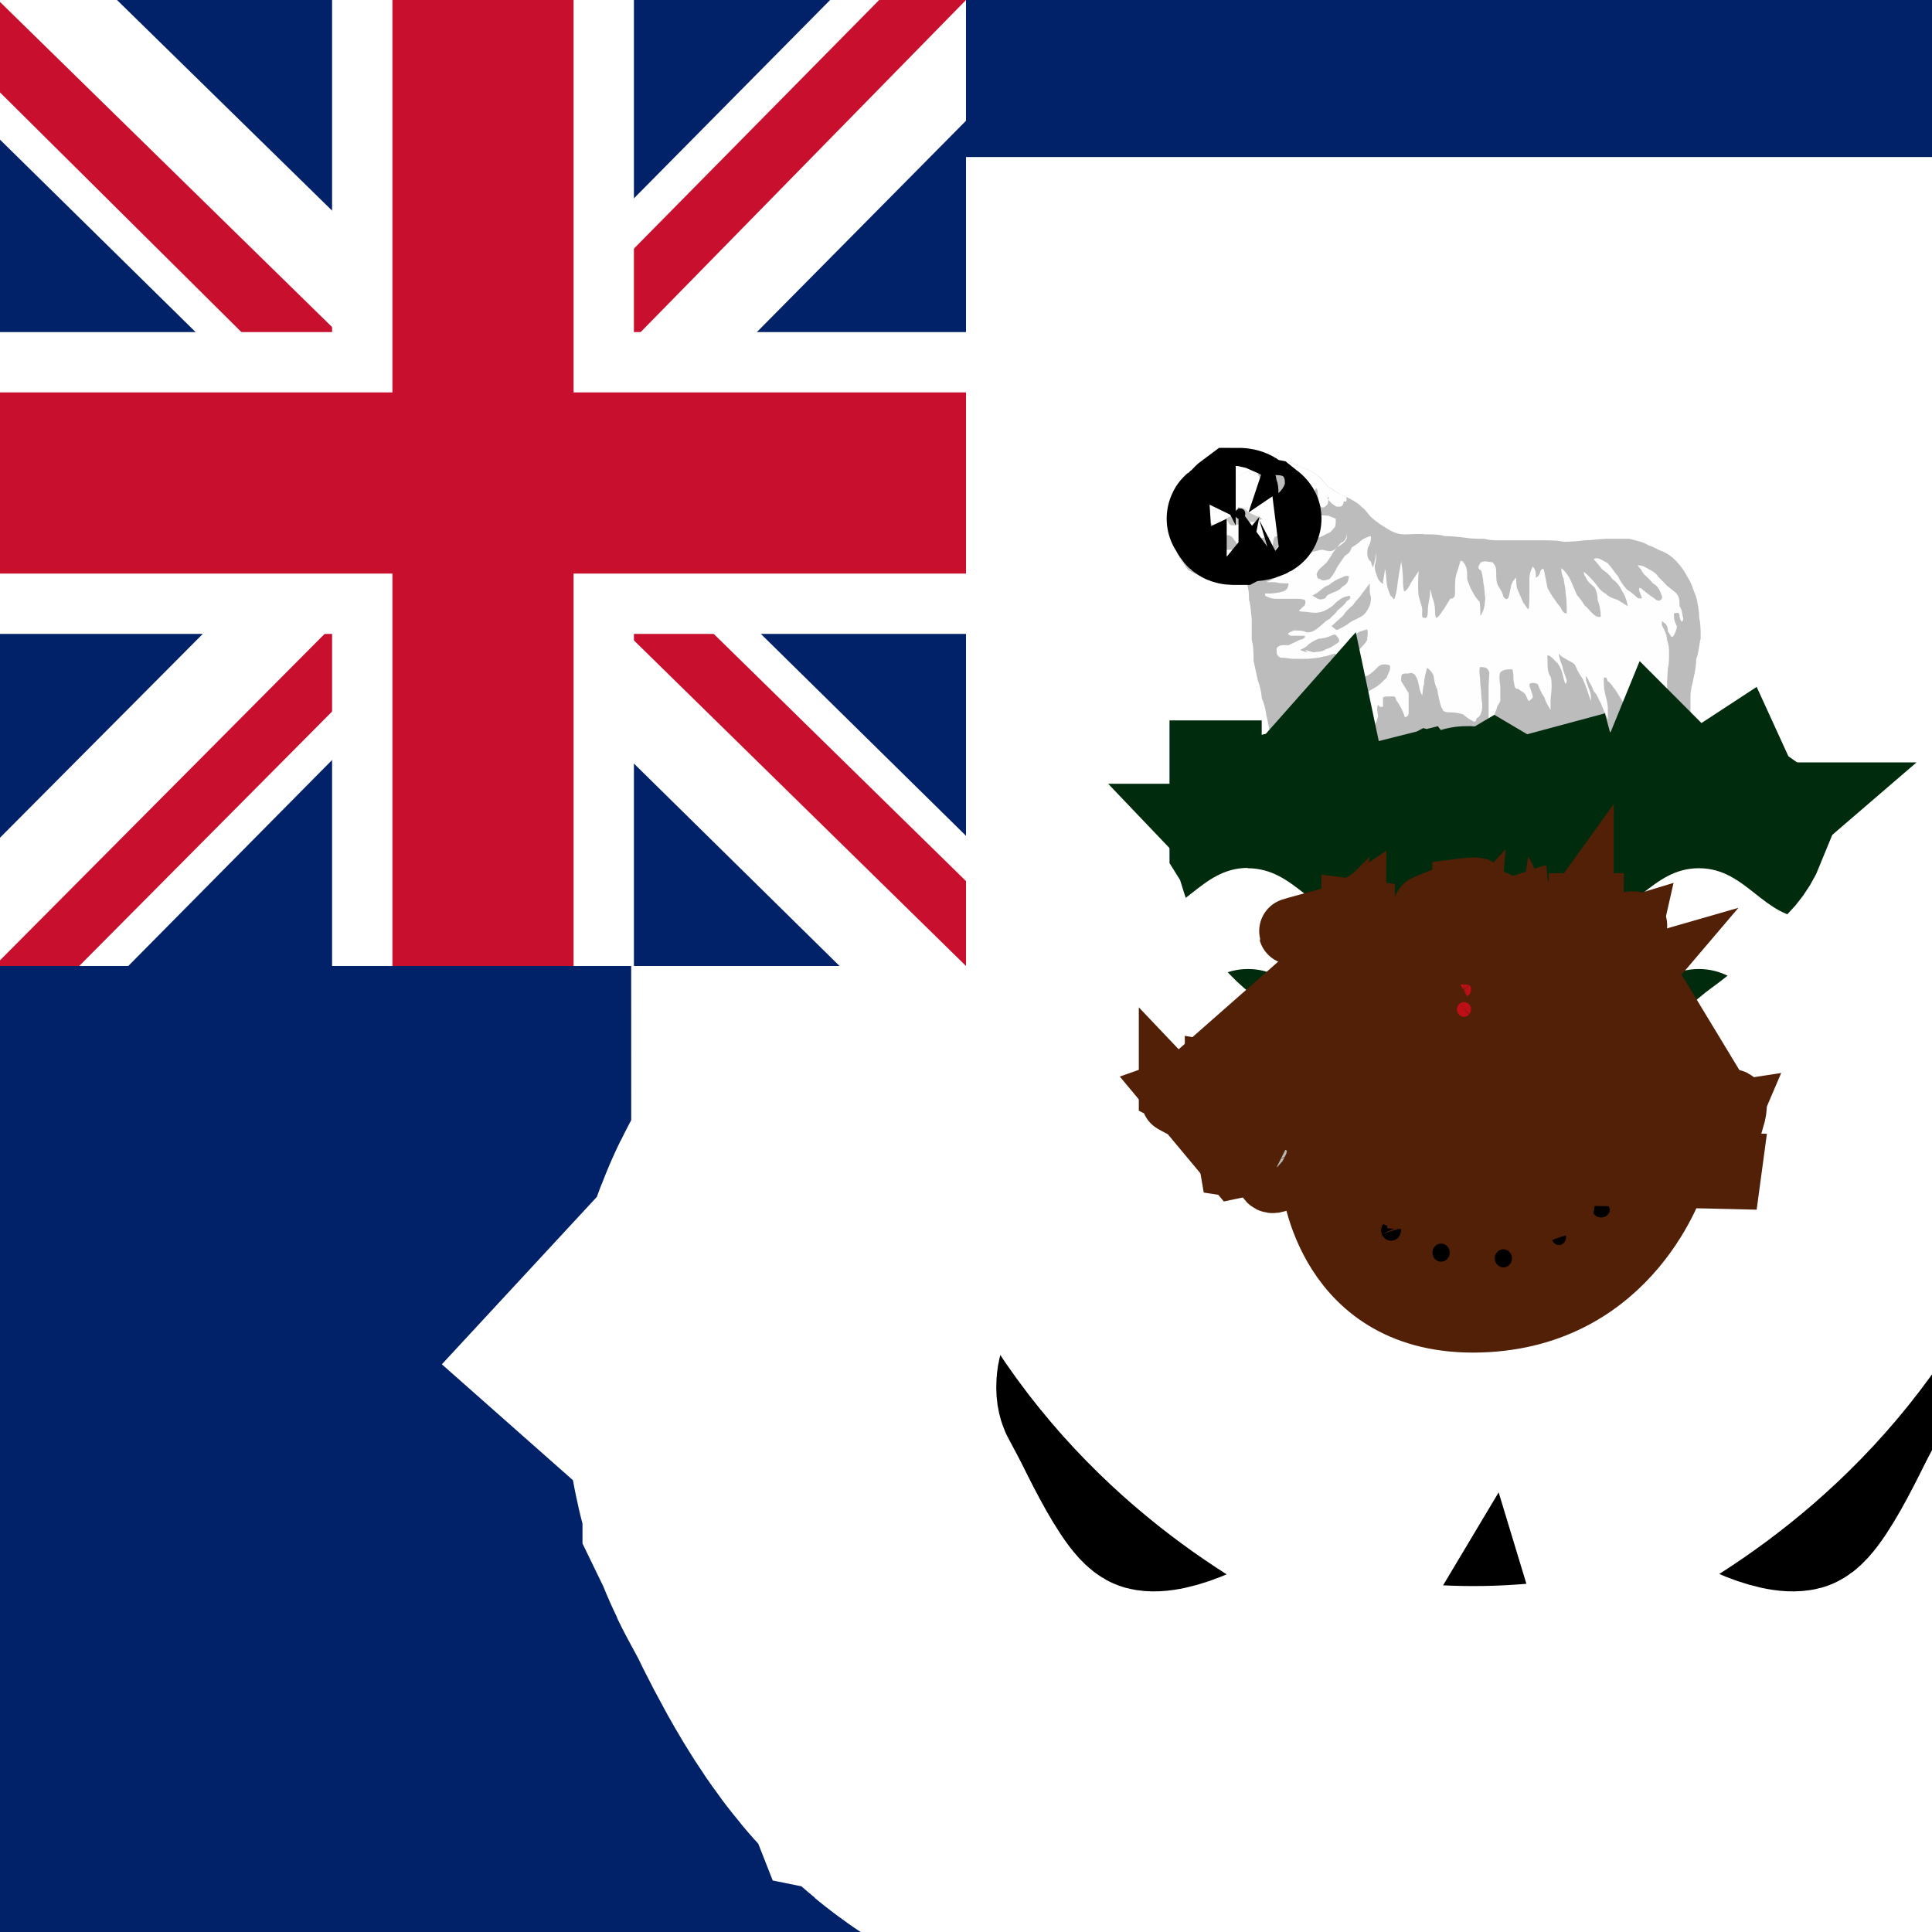 <svg width="18" height="18" viewBox="0 0 18 18" fill="none" xmlns="http://www.w3.org/2000/svg">
<rect x="0" y="0" width="18" height="18" fill="#333333" stroke="none"/>
<g id="fk" clip-path="url(#clip0_186_8451)">
<path id="Vector" d="M0 0H18V18H0V0Z" fill="#012169"/>
<path id="Vector_2" fill-rule="evenodd" clip-rule="evenodd" d="M11.081 11.361C11.058 11.361 11.036 11.362 11.014 11.365C10.9 11.385 10.719 11.756 10.622 11.974C10.465 12.161 10.384 12.309 10.321 12.416C10.294 12.459 10.254 12.506 10.267 12.563C10.033 12.62 10.02 12.821 10.02 12.898C10.02 12.985 10.046 13.025 10.046 13.025L10.187 13.286V13.289C10.338 13.601 10.555 14.015 10.682 14.049C10.856 14.099 11.311 13.932 11.653 13.641C12.311 13.915 13.015 14.058 13.728 14.062C14.524 14.062 15.241 13.872 15.8 13.641C16.141 13.932 16.593 14.099 16.77 14.049C16.894 14.015 17.115 13.597 17.265 13.289L17.403 13.025C17.403 13.025 17.43 12.985 17.43 12.901C17.43 12.824 17.416 12.62 17.182 12.566C17.195 12.509 17.158 12.459 17.132 12.416C17.065 12.305 16.984 12.158 16.83 11.967C16.73 11.75 16.549 11.385 16.439 11.365C16.278 11.338 15.937 11.418 15.937 11.448V11.465L15.244 12.111C15.244 12.128 15.277 12.596 15.411 13.015C14.869 13.208 14.297 13.304 13.721 13.299C13.059 13.299 12.493 13.182 12.034 13.011C12.12 12.717 12.177 12.414 12.202 12.108L11.516 11.465V11.448C11.516 11.425 11.251 11.361 11.081 11.361ZM11.255 12.165C11.341 12.165 11.432 12.238 11.509 12.315L11.502 12.362C11.475 12.483 11.439 12.601 11.395 12.717C11.224 12.619 11.064 12.503 10.916 12.372C10.99 12.292 11.111 12.185 11.238 12.168L11.255 12.165ZM16.195 12.165H16.211C16.338 12.185 16.459 12.292 16.536 12.372C16.388 12.503 16.226 12.619 16.054 12.717C16.01 12.601 15.974 12.483 15.947 12.362C15.944 12.347 15.942 12.331 15.94 12.315C16.014 12.235 16.108 12.165 16.195 12.165ZM10.639 13.082C10.729 13.152 10.85 13.232 10.993 13.316C10.955 13.342 10.912 13.361 10.866 13.373C10.806 13.386 10.746 13.383 10.682 13.37C10.658 13.309 10.645 13.244 10.642 13.179C10.64 13.146 10.639 13.114 10.639 13.082ZM16.814 13.082L16.807 13.179C16.804 13.244 16.791 13.309 16.767 13.37C16.714 13.382 16.659 13.384 16.606 13.375C16.552 13.365 16.501 13.345 16.456 13.316C16.603 13.232 16.723 13.152 16.814 13.082Z" fill="url(#paint0_linear_186_8451)" stroke="white" stroke-width="9.52"/>
<path id="Vector_3" fill-rule="evenodd" clip-rule="evenodd" d="M11.676 12.555C11.676 12.555 11.434 12.165 11.24 12.196C11.041 12.222 10.855 12.47 10.842 12.484C10.732 12.386 10.634 12.274 10.55 12.151C10.563 12.138 10.855 11.421 11.015 11.389C11.186 11.373 11.357 11.4 11.515 11.469L11.676 12.555Z" fill="url(#paint1_linear_186_8451)" stroke="black" stroke-width="1.478"/>
<path id="Vector_4" fill-rule="evenodd" clip-rule="evenodd" d="M12.205 12.139C12.205 12.166 12.12 13.194 11.781 13.553C11.443 13.911 10.88 14.133 10.681 14.08C10.486 14.022 10.033 12.986 10.033 12.986C10.033 12.986 10.512 13.482 10.867 13.398C11.223 13.318 11.434 12.693 11.502 12.387C11.57 12.086 11.515 11.488 11.515 11.488L12.209 12.139H12.205Z" fill="url(#paint2_linear_186_8451)" stroke="black" stroke-width="1.478"/>
<path id="Vector_5" fill-rule="evenodd" clip-rule="evenodd" d="M15.778 12.555C15.778 12.555 16.02 12.165 16.214 12.196C16.413 12.222 16.599 12.47 16.612 12.484C16.722 12.386 16.82 12.274 16.904 12.151C16.892 12.138 16.599 11.421 16.439 11.389C16.268 11.373 16.097 11.4 15.939 11.469L15.778 12.555Z" fill="url(#paint3_linear_186_8451)" stroke="black" stroke-width="1.478"/>
<path id="Vector_6" fill-rule="evenodd" clip-rule="evenodd" d="M15.249 12.139C15.249 12.166 15.334 13.194 15.673 13.553C16.011 13.911 16.574 14.133 16.773 14.08C16.968 14.022 17.421 12.986 17.421 12.986C17.421 12.986 16.942 13.482 16.587 13.398C16.231 13.318 16.02 12.693 15.952 12.387C15.884 12.086 15.939 11.488 15.939 11.488L15.245 12.139H15.249Z" fill="url(#paint4_linear_186_8451)" stroke="black" stroke-width="1.478"/>
<path id="Vector_7" fill-rule="evenodd" clip-rule="evenodd" d="M10.627 11.965C10.47 12.156 10.386 12.306 10.319 12.417C10.252 12.527 10.293 12.684 10.443 12.902C10.611 13.136 11.963 14.063 13.726 14.063C15.49 14.063 16.842 13.14 17.006 12.902C17.16 12.681 17.201 12.527 17.134 12.417C17.067 12.306 16.983 12.156 16.826 11.965C16.826 12.253 15.704 13.304 13.726 13.304C11.748 13.304 10.627 12.253 10.627 11.965Z" fill="url(#paint5_linear_186_8451)" stroke="black" stroke-width="1.428"/>
<path id="Vector_8" fill-rule="evenodd" clip-rule="evenodd" d="M16.743 13.927L17.047 13.4L16.895 13.289C16.853 13.422 16.679 13.466 16.649 13.635C16.62 13.803 16.768 13.967 16.743 13.927Z" fill="url(#paint6_linear_186_8451)" stroke="black" stroke-width="1.478"/>
<path id="Vector_9" fill-rule="evenodd" clip-rule="evenodd" d="M17.023 13.773C17.023 13.773 17.078 13.539 16.904 13.508C16.735 13.481 16.642 13.64 16.667 13.578C16.693 13.508 16.794 13.441 16.811 13.206C16.824 12.972 16.798 12.843 16.798 12.843C16.798 12.843 16.866 12.542 17.141 12.582C17.421 12.626 17.433 12.848 17.433 12.927C17.433 13.007 17.408 13.051 17.408 13.051L17.023 13.773Z" fill="url(#paint7_linear_186_8451)" stroke="black" stroke-width="1.478"/>
<path id="Vector_10" d="M16.06 12.871L16.116 12.973L16.151 12.948L16.127 12.885L16.134 12.871L16.2 12.829L16.369 13.134V13.148L16.334 13.173L16.352 13.201L16.513 13.096L16.499 13.068L16.464 13.089H16.447L16.278 12.783L16.341 12.741H16.355L16.397 12.797L16.432 12.772L16.376 12.674L16.06 12.874V12.871ZM15.648 13.106L15.662 13.134L15.698 13.12L15.712 13.124L15.859 13.433V13.447L15.824 13.468L15.838 13.496L16 13.412L15.986 13.38L15.951 13.395H15.937L15.866 13.247L16.032 13.162L16.102 13.303V13.317L16.067 13.342L16.081 13.37L16.246 13.286L16.232 13.257L16.197 13.271L16.183 13.264L16.032 12.959L16.035 12.944L16.07 12.923L16.056 12.895L15.891 12.98L15.905 13.008L15.94 12.994L15.954 12.997L16.018 13.124L15.852 13.212L15.789 13.085L15.796 13.071L15.828 13.05L15.814 13.022L15.648 13.106ZM15.553 13.37L15.564 13.398L15.61 13.387L15.624 13.395L15.659 13.521L15.624 13.535C15.532 13.563 15.455 13.518 15.423 13.405C15.388 13.296 15.427 13.212 15.518 13.184C15.537 13.179 15.556 13.177 15.575 13.18L15.585 13.187L15.62 13.247L15.662 13.233L15.634 13.127C15.582 13.127 15.536 13.134 15.494 13.148C15.36 13.194 15.297 13.303 15.332 13.433C15.367 13.563 15.483 13.623 15.613 13.581C15.66 13.565 15.704 13.541 15.743 13.511L15.701 13.37L15.708 13.359L15.743 13.345L15.736 13.31L15.553 13.37ZM15.174 13.729L15.357 13.672L15.35 13.637L15.304 13.648L15.293 13.644L15.195 13.31L15.198 13.3L15.241 13.282L15.23 13.254L15.047 13.31L15.054 13.338L15.1 13.331L15.111 13.335L15.209 13.669L15.202 13.679L15.167 13.697L15.174 13.729ZM14.175 13.89L14.499 13.862L14.488 13.746H14.45L14.443 13.816L14.435 13.831L14.295 13.845L14.281 13.669H14.362L14.372 13.676L14.379 13.722H14.415L14.404 13.567H14.369V13.616L14.358 13.63L14.281 13.634L14.267 13.479L14.386 13.472L14.397 13.475L14.407 13.535L14.45 13.532L14.443 13.426L14.14 13.458V13.486H14.179L14.186 13.496L14.218 13.841L14.21 13.852L14.175 13.859V13.89ZM13.69 13.465V13.5H13.729L13.736 13.511L13.743 13.855L13.736 13.866L13.701 13.873V13.901H13.873V13.869H13.838L13.824 13.855V13.693L13.996 13.69L14 13.852L13.993 13.866H13.957V13.901H14.126V13.866H14.091L14.081 13.852L14.077 13.507L14.084 13.493H14.119V13.458H13.947V13.493L13.982 13.496L13.996 13.507V13.648L13.82 13.651V13.511L13.831 13.5H13.866V13.465H13.69ZM13.325 13.454V13.57H13.367L13.377 13.5L13.384 13.493H13.455V13.845L13.444 13.859H13.405V13.894H13.585V13.866L13.546 13.859L13.536 13.848L13.539 13.496H13.609L13.623 13.504L13.63 13.574H13.673V13.461L13.325 13.454ZM12.766 13.823L13.082 13.838L13.085 13.725L13.05 13.722L13.036 13.792L13.026 13.799L12.889 13.792L12.899 13.62L12.977 13.627L12.98 13.634L12.987 13.683H13.022L13.026 13.535H12.991L12.984 13.577L12.977 13.584H12.899L12.906 13.43L13.022 13.433L13.029 13.444L13.04 13.5H13.079V13.395L12.787 13.38V13.416L12.822 13.419L12.829 13.43L12.815 13.774L12.804 13.785H12.769V13.82L12.766 13.823ZM12.041 13.634L12.207 13.693L12.217 13.662L12.182 13.648L12.175 13.634L12.277 13.303L12.287 13.296L12.33 13.307L12.337 13.275L12.168 13.219L12.157 13.247L12.193 13.264L12.203 13.275L12.098 13.605L12.087 13.616L12.052 13.602L12.041 13.634ZM11.739 13.521C11.771 13.546 11.806 13.565 11.845 13.577C11.936 13.605 12.01 13.57 12.034 13.5C12.04 13.481 12.041 13.46 12.037 13.441C12.032 13.421 12.023 13.403 12.01 13.387C11.982 13.352 11.957 13.335 11.943 13.317C11.918 13.289 11.908 13.261 11.915 13.233C11.925 13.201 11.96 13.184 12.003 13.198L12.041 13.222V13.233L12.034 13.3L12.077 13.314L12.105 13.215C12.076 13.19 12.042 13.169 12.006 13.155C11.925 13.127 11.859 13.166 11.834 13.233C11.829 13.249 11.828 13.267 11.831 13.284C11.833 13.3 11.839 13.317 11.848 13.331C11.869 13.363 11.894 13.384 11.911 13.402C11.947 13.437 11.957 13.468 11.947 13.5C11.936 13.535 11.901 13.553 11.855 13.535C11.838 13.528 11.823 13.519 11.809 13.507L11.802 13.496L11.816 13.419L11.774 13.405L11.739 13.521ZM11.359 13.359L11.648 13.5L11.693 13.395L11.658 13.38L11.623 13.437L11.613 13.444L11.486 13.38L11.556 13.229L11.627 13.264V13.275L11.616 13.321L11.648 13.338L11.707 13.198L11.679 13.184L11.651 13.222L11.641 13.229L11.57 13.194L11.634 13.053L11.739 13.106L11.746 13.12L11.729 13.173L11.764 13.191L11.809 13.099L11.539 12.966L11.528 12.994L11.556 13.011L11.563 13.029L11.423 13.338L11.409 13.342L11.373 13.331L11.359 13.359ZM11.314 12.839L11.173 12.737L11.152 12.765L11.184 12.79V12.804L11.001 13.089L10.987 13.092L10.959 13.075L10.938 13.106L11.082 13.201C11.134 13.236 11.177 13.254 11.222 13.247C11.282 13.243 11.338 13.208 11.377 13.141C11.447 13.029 11.43 12.916 11.314 12.839ZM11.254 12.839L11.282 12.86C11.359 12.913 11.366 12.99 11.303 13.089C11.24 13.187 11.166 13.215 11.092 13.159L11.06 13.145L11.254 12.843V12.839ZM12.4 13.293L12.393 13.321L12.428 13.331L12.435 13.342L12.365 13.679L12.354 13.69L12.319 13.686L12.312 13.714L12.477 13.75L12.484 13.725L12.449 13.711L12.439 13.697L12.467 13.556H12.481C12.537 13.57 12.551 13.602 12.551 13.665C12.551 13.7 12.551 13.725 12.579 13.76C12.59 13.774 12.607 13.788 12.639 13.795C12.658 13.799 12.676 13.801 12.695 13.802L12.699 13.771H12.695C12.653 13.76 12.639 13.746 12.636 13.711C12.632 13.676 12.636 13.641 12.621 13.605C12.611 13.582 12.592 13.563 12.569 13.553C12.639 13.553 12.674 13.525 12.688 13.468C12.702 13.398 12.667 13.349 12.576 13.328L12.4 13.293ZM12.512 13.352L12.537 13.356C12.593 13.37 12.618 13.405 12.607 13.458C12.593 13.518 12.562 13.539 12.498 13.525C12.491 13.525 12.484 13.525 12.477 13.518L12.512 13.352ZM14.636 13.387L14.639 13.423H14.689L14.745 13.771L14.734 13.778L14.699 13.788L14.703 13.816L14.879 13.788V13.757L14.836 13.76L14.826 13.753L14.805 13.609H14.815C14.879 13.595 14.9 13.62 14.931 13.679C14.945 13.707 14.952 13.736 14.991 13.757C15.009 13.764 15.033 13.771 15.061 13.764C15.083 13.759 15.104 13.753 15.125 13.746L15.118 13.718H15.111C15.068 13.725 15.047 13.718 15.026 13.686C15.009 13.658 14.998 13.623 14.977 13.598C14.959 13.581 14.935 13.57 14.907 13.57C14.973 13.542 15.005 13.5 14.995 13.44C14.984 13.37 14.924 13.338 14.829 13.352L14.636 13.387ZM14.773 13.402H14.801C14.861 13.387 14.9 13.412 14.907 13.465C14.914 13.525 14.889 13.556 14.822 13.57H14.798L14.77 13.402H14.773Z" fill="black"/>
<path id="Vector_11" fill-rule="evenodd" clip-rule="evenodd" d="M10.711 13.927L10.406 13.4L10.558 13.289C10.601 13.422 10.774 13.466 10.804 13.635C10.833 13.803 10.685 13.967 10.711 13.927Z" fill="url(#paint8_linear_186_8451)" stroke="black" stroke-width="1.478"/>
<path id="Vector_12" fill-rule="evenodd" clip-rule="evenodd" d="M10.431 13.773C10.431 13.773 10.376 13.539 10.55 13.508C10.719 13.481 10.812 13.64 10.787 13.578C10.761 13.508 10.66 13.441 10.643 13.206C10.63 12.972 10.656 12.843 10.656 12.843C10.656 12.843 10.588 12.542 10.313 12.582C10.033 12.626 10.021 12.848 10.021 12.927C10.021 13.007 10.046 13.051 10.046 13.051L10.431 13.773Z" fill="url(#paint9_linear_186_8451)" stroke="black" stroke-width="1.478"/>
<path id="Vector_13" fill-rule="evenodd" clip-rule="evenodd" d="M13.731 13.132C13.731 13.132 10.536 12.184 10.557 8.605L10.578 3.865H16.881L16.902 8.578C16.923 12.158 13.727 13.128 13.727 13.128L13.731 13.132Z" fill="#0072C4" stroke="white" stroke-width="4.804"/>
<g id="Group">
<path id="Vector_14" fill-rule="evenodd" clip-rule="evenodd" d="M11.015 4.925C11.022 4.925 11.057 4.89 11.095 4.855C11.145 4.83 11.19 4.798 11.236 4.77C11.278 4.753 11.352 4.735 11.384 4.718C11.431 4.695 11.473 4.663 11.507 4.623C11.51 4.559 11.521 4.514 11.521 4.443L11.662 4.373C11.732 4.352 11.742 4.327 11.809 4.317C11.851 4.303 11.922 4.303 11.981 4.303C12.048 4.303 12.087 4.352 12.147 4.359C12.217 4.387 12.252 4.408 12.308 4.457C12.336 4.496 12.358 4.528 12.414 4.559C12.453 4.584 12.495 4.616 12.544 4.63C12.6 4.661 12.646 4.679 12.688 4.725C12.73 4.753 12.748 4.795 12.78 4.823C12.822 4.86 12.868 4.892 12.917 4.921C12.973 4.957 13.029 4.985 13.117 4.978C13.166 4.978 13.219 4.971 13.275 4.978C13.342 4.978 13.405 4.978 13.461 4.995C13.532 4.995 13.585 5.002 13.648 5.009C13.708 5.02 13.767 5.02 13.831 5.02C13.89 5.037 13.954 5.034 14.017 5.034H14.39C14.46 5.034 14.527 5.037 14.572 5.048C14.635 5.047 14.697 5.043 14.759 5.034C14.829 5.034 14.885 5.023 14.959 5.02H15.181C15.24 5.037 15.314 5.048 15.356 5.08C15.409 5.094 15.434 5.118 15.486 5.136C15.537 5.157 15.583 5.19 15.62 5.231C15.662 5.276 15.697 5.327 15.726 5.382C15.761 5.435 15.775 5.498 15.803 5.561C15.817 5.625 15.831 5.684 15.831 5.755C15.845 5.814 15.845 5.881 15.845 5.948C15.828 6.011 15.828 6.082 15.803 6.141C15.803 6.212 15.789 6.271 15.778 6.321C15.768 6.38 15.75 6.416 15.75 6.489V6.683C15.75 6.746 15.733 6.788 15.726 6.859C15.69 6.927 15.658 6.997 15.631 7.07C15.589 7.098 15.554 7.134 15.525 7.175C15.497 7.2 15.483 7.224 15.486 7.235C15.539 7.252 15.525 7.291 15.525 7.358C15.532 7.414 15.536 7.481 15.553 7.541C15.557 7.604 15.571 7.646 15.588 7.692C15.613 7.72 15.62 7.706 15.564 7.706C15.529 7.734 15.486 7.72 15.473 7.664C15.443 7.617 15.425 7.564 15.42 7.509C15.413 7.449 15.402 7.386 15.385 7.344C15.374 7.266 15.353 7.266 15.279 7.263C15.24 7.228 15.191 7.221 15.117 7.221C15.047 7.221 15.04 7.214 15.037 7.291V7.484C15.023 7.541 15.001 7.586 14.984 7.636C14.945 7.664 14.928 7.713 14.878 7.745C14.854 7.808 14.822 7.818 14.759 7.832L14.681 7.734C14.717 7.671 14.752 7.664 14.773 7.593C14.801 7.541 14.819 7.505 14.836 7.456C14.808 7.414 14.787 7.393 14.759 7.333C14.73 7.286 14.706 7.235 14.688 7.182C14.65 7.164 14.583 7.161 14.548 7.14C14.481 7.122 14.467 7.196 14.39 7.196H14.203C14.123 7.196 14.101 7.238 14.031 7.235C14.01 7.242 13.961 7.235 13.887 7.235C13.831 7.256 13.764 7.249 13.701 7.249C13.634 7.249 13.581 7.231 13.528 7.221C13.469 7.203 13.409 7.186 13.345 7.182C13.265 7.182 13.236 7.186 13.184 7.221C13.145 7.245 13.085 7.302 13.043 7.333C13.022 7.379 13.011 7.456 12.983 7.509C12.973 7.569 12.948 7.6 12.931 7.65C12.91 7.704 12.898 7.761 12.896 7.818C12.889 7.91 12.871 7.899 12.815 7.871C12.794 7.832 12.758 7.79 12.734 7.745C12.748 7.674 12.762 7.643 12.762 7.569C12.748 7.509 12.72 7.516 12.685 7.555C12.685 7.625 12.685 7.681 12.653 7.72C12.642 7.764 12.614 7.802 12.576 7.825C12.558 7.882 12.512 7.906 12.47 7.927V7.868C12.438 7.808 12.47 7.755 12.47 7.678C12.47 7.607 12.467 7.562 12.484 7.502C12.484 7.432 12.456 7.368 12.445 7.319C12.421 7.266 12.407 7.242 12.34 7.221C12.291 7.2 12.224 7.179 12.192 7.136C12.162 7.094 12.121 7.061 12.073 7.041C12.017 7.02 11.985 6.999 11.939 6.971C11.904 6.925 11.869 6.908 11.848 6.848C11.82 6.806 11.816 6.725 11.799 6.669C11.792 6.612 11.778 6.556 11.756 6.504C11.751 6.446 11.738 6.389 11.718 6.335L11.679 6.155C11.679 6.089 11.679 6.022 11.662 5.962V5.769C11.655 5.713 11.651 5.628 11.637 5.589C11.637 5.512 11.63 5.473 11.609 5.421C11.581 5.371 11.581 5.35 11.531 5.34C11.496 5.382 11.444 5.403 11.373 5.41C11.324 5.4 11.257 5.389 11.201 5.368C11.148 5.357 11.113 5.333 11.071 5.312C11.046 5.274 11.019 5.238 10.99 5.203C10.979 5.132 10.965 5.094 10.962 5.02C10.962 4.971 10.962 4.999 11.018 4.925H11.015Z" fill="#BCBCBC"/>
<path id="Vector_15" fill-rule="evenodd" clip-rule="evenodd" d="M11.799 5.424L11.809 5.414C11.785 5.435 11.795 5.424 11.844 5.403C11.876 5.389 11.929 5.357 11.95 5.333C11.971 5.326 12.013 5.308 12.034 5.287C12.059 5.259 12.083 5.234 12.119 5.21C12.154 5.178 12.189 5.168 12.231 5.139C12.28 5.136 12.301 5.111 12.351 5.129C12.396 5.139 12.417 5.139 12.456 5.101C12.491 5.08 12.533 5.052 12.547 5.016V4.953C12.547 5.016 12.533 5.041 12.491 5.059C12.463 5.097 12.421 5.136 12.407 5.171C12.375 5.213 12.372 5.234 12.344 5.255C12.315 5.287 12.273 5.305 12.266 5.357C12.28 5.379 12.266 5.393 12.298 5.393C12.322 5.417 12.351 5.407 12.389 5.393C12.419 5.359 12.442 5.321 12.46 5.28L12.53 5.178C12.565 5.157 12.583 5.139 12.593 5.101C12.628 5.08 12.664 5.055 12.688 5.03C12.716 5.016 12.73 5.002 12.773 4.995C12.775 5.033 12.765 5.07 12.744 5.101C12.734 5.157 12.737 5.182 12.755 5.217C12.78 5.234 12.776 5.252 12.79 5.287C12.808 5.252 12.815 5.189 12.822 5.146V5.139C12.822 5.182 12.822 5.238 12.808 5.266C12.808 5.326 12.825 5.35 12.839 5.393C12.853 5.417 12.867 5.428 12.885 5.442C12.885 5.386 12.902 5.35 12.902 5.301C12.917 5.336 12.913 5.389 12.92 5.435C12.924 5.48 12.941 5.512 12.955 5.551C12.98 5.561 12.987 5.604 12.994 5.572C13.019 5.502 13.019 5.428 13.033 5.357C13.032 5.317 13.039 5.276 13.054 5.238L13.033 5.354C13.033 5.319 13.04 5.266 13.054 5.238V5.227C13.063 5.28 13.069 5.332 13.071 5.386C13.071 5.428 13.071 5.47 13.082 5.512C13.11 5.498 13.131 5.463 13.149 5.424C13.168 5.386 13.191 5.351 13.219 5.319L13.149 5.424C13.168 5.386 13.191 5.351 13.219 5.319V5.308C13.214 5.353 13.212 5.397 13.212 5.442C13.212 5.487 13.212 5.54 13.223 5.572C13.233 5.621 13.247 5.632 13.251 5.684C13.251 5.713 13.244 5.744 13.258 5.755C13.3 5.765 13.3 5.744 13.303 5.688C13.303 5.625 13.321 5.582 13.324 5.523C13.324 5.449 13.335 5.53 13.342 5.558C13.359 5.599 13.369 5.643 13.37 5.688C13.37 5.716 13.37 5.744 13.381 5.758C13.416 5.741 13.43 5.698 13.451 5.677L13.511 5.579C13.56 5.572 13.556 5.551 13.556 5.495C13.556 5.445 13.556 5.396 13.567 5.354C13.582 5.312 13.595 5.27 13.606 5.227C13.623 5.217 13.641 5.245 13.651 5.266C13.672 5.301 13.669 5.343 13.669 5.393C13.681 5.434 13.697 5.474 13.718 5.512C13.736 5.547 13.758 5.579 13.785 5.607C13.792 5.642 13.792 5.695 13.792 5.737C13.827 5.695 13.834 5.632 13.838 5.572C13.831 5.53 13.831 5.473 13.82 5.431C13.818 5.392 13.811 5.353 13.799 5.315C13.771 5.301 13.764 5.287 13.792 5.245C13.82 5.22 13.855 5.234 13.905 5.238C13.929 5.266 13.94 5.28 13.94 5.336C13.94 5.389 13.94 5.428 13.961 5.463C13.978 5.491 13.996 5.512 14.006 5.558C14.021 5.575 14.031 5.593 14.052 5.572C14.063 5.544 14.073 5.484 14.08 5.452C14.091 5.417 14.108 5.396 14.126 5.382C14.126 5.438 14.126 5.47 14.147 5.512L14.193 5.618C14.214 5.635 14.217 5.663 14.242 5.677C14.249 5.632 14.249 5.579 14.249 5.523V5.382C14.252 5.34 14.263 5.312 14.281 5.277C14.309 5.315 14.309 5.329 14.309 5.382C14.337 5.371 14.344 5.35 14.354 5.315C14.372 5.294 14.383 5.287 14.39 5.336L14.418 5.48C14.435 5.505 14.46 5.558 14.481 5.579C14.498 5.608 14.518 5.635 14.541 5.66C14.555 5.688 14.558 5.709 14.597 5.716C14.597 5.653 14.597 5.586 14.586 5.523C14.586 5.466 14.572 5.445 14.569 5.393C14.551 5.361 14.544 5.312 14.548 5.294C14.586 5.326 14.616 5.367 14.636 5.414L14.692 5.544C14.719 5.573 14.742 5.605 14.762 5.639C14.797 5.667 14.815 5.698 14.85 5.727C14.868 5.744 14.906 5.755 14.914 5.744C14.914 5.688 14.903 5.639 14.885 5.589C14.885 5.549 14.876 5.509 14.857 5.473C14.822 5.442 14.79 5.421 14.773 5.375C14.759 5.361 14.759 5.354 14.755 5.326C14.804 5.366 14.848 5.412 14.885 5.463C14.905 5.493 14.931 5.517 14.963 5.533C14.977 5.554 15.033 5.579 15.072 5.589C15.095 5.62 15.129 5.641 15.167 5.649L15.072 5.589C15.095 5.62 15.129 5.641 15.167 5.649V5.66C15.16 5.603 15.141 5.549 15.11 5.502C15.091 5.459 15.061 5.422 15.023 5.396C14.999 5.36 14.968 5.33 14.931 5.308C14.906 5.28 14.868 5.227 14.847 5.21C14.889 5.182 14.935 5.227 14.977 5.245C15.015 5.287 15.047 5.34 15.072 5.364C15.094 5.412 15.124 5.456 15.16 5.495C15.198 5.516 15.223 5.54 15.258 5.572C15.318 5.586 15.293 5.565 15.279 5.523C15.258 5.466 15.279 5.466 15.314 5.502C15.342 5.523 15.374 5.551 15.409 5.572C15.427 5.589 15.451 5.607 15.473 5.589C15.486 5.575 15.486 5.575 15.486 5.561C15.465 5.498 15.444 5.456 15.399 5.435C15.377 5.403 15.342 5.375 15.314 5.347L15.258 5.266L15.318 5.343C15.297 5.315 15.276 5.301 15.258 5.266H15.251C15.307 5.266 15.328 5.284 15.37 5.308C15.405 5.323 15.434 5.347 15.455 5.379C15.473 5.4 15.504 5.424 15.525 5.452L15.613 5.523C15.648 5.561 15.648 5.589 15.648 5.649C15.673 5.677 15.673 5.734 15.683 5.765C15.673 5.821 15.655 5.776 15.648 5.744C15.648 5.702 15.627 5.705 15.595 5.716C15.595 5.776 15.602 5.79 15.624 5.836C15.619 5.869 15.607 5.902 15.588 5.93C15.564 5.945 15.56 5.902 15.539 5.885C15.539 5.825 15.522 5.814 15.483 5.786V5.825C15.504 5.867 15.529 5.902 15.532 5.962C15.546 6.003 15.552 6.046 15.55 6.089C15.55 6.138 15.55 6.184 15.539 6.229L15.532 6.352V6.627C15.525 6.668 15.521 6.711 15.522 6.753L15.532 6.627C15.525 6.662 15.522 6.704 15.522 6.753V6.764C15.504 6.714 15.486 6.672 15.473 6.62C15.445 6.59 15.423 6.556 15.409 6.518L15.392 6.395C15.377 6.359 15.364 6.324 15.332 6.345C15.321 6.416 15.339 6.458 15.364 6.528C15.377 6.574 15.377 6.612 15.392 6.658C15.413 6.707 15.43 6.714 15.392 6.771C15.37 6.806 15.364 6.813 15.356 6.852C15.321 6.869 15.311 6.88 15.307 6.922C15.297 6.883 15.269 6.838 15.251 6.795L15.205 6.655C15.181 6.62 15.156 6.57 15.131 6.549C15.103 6.518 15.072 6.461 15.054 6.433C15.019 6.391 15.008 6.363 14.977 6.345C14.973 6.324 14.963 6.3 14.942 6.317C14.942 6.363 14.942 6.412 14.952 6.451C14.963 6.507 14.977 6.539 14.98 6.595V6.704C14.959 6.648 14.931 6.602 14.914 6.549C14.892 6.518 14.878 6.461 14.85 6.444C14.833 6.402 14.822 6.373 14.801 6.345C14.797 6.317 14.783 6.317 14.773 6.296C14.773 6.349 14.79 6.37 14.801 6.412C14.819 6.449 14.826 6.491 14.822 6.532C14.797 6.461 14.776 6.388 14.745 6.324C14.717 6.286 14.688 6.233 14.674 6.194C14.643 6.162 14.615 6.159 14.586 6.138C14.562 6.127 14.54 6.11 14.523 6.089C14.527 6.141 14.548 6.177 14.558 6.215C14.565 6.264 14.59 6.303 14.597 6.345C14.586 6.412 14.569 6.324 14.562 6.296C14.554 6.254 14.537 6.215 14.513 6.18C14.485 6.159 14.467 6.127 14.435 6.11C14.407 6.099 14.418 6.11 14.418 6.145C14.418 6.208 14.418 6.25 14.435 6.286C14.456 6.314 14.456 6.349 14.456 6.402C14.456 6.451 14.446 6.489 14.446 6.542V6.616C14.425 6.577 14.404 6.549 14.39 6.5C14.358 6.454 14.348 6.423 14.326 6.373C14.305 6.363 14.267 6.356 14.249 6.373C14.252 6.423 14.277 6.444 14.281 6.5C14.242 6.535 14.245 6.549 14.221 6.489C14.203 6.444 14.175 6.447 14.147 6.419C14.101 6.419 14.115 6.384 14.101 6.342C14.101 6.307 14.101 6.268 14.091 6.236C14.038 6.236 14.01 6.236 13.978 6.264C13.964 6.293 13.971 6.349 13.978 6.395V6.528C13.968 6.563 13.95 6.563 13.943 6.609C13.922 6.648 13.919 6.693 13.905 6.721C13.869 6.757 13.883 6.757 13.869 6.704V6.388L13.876 6.264C13.859 6.226 13.852 6.215 13.789 6.215C13.778 6.24 13.785 6.286 13.789 6.314C13.789 6.363 13.796 6.409 13.799 6.44C13.799 6.493 13.806 6.525 13.81 6.567C13.81 6.62 13.799 6.658 13.774 6.683C13.739 6.693 13.767 6.718 13.736 6.725C13.697 6.707 13.662 6.683 13.63 6.655C13.595 6.644 13.56 6.637 13.511 6.637C13.447 6.637 13.447 6.627 13.426 6.581C13.41 6.529 13.398 6.476 13.391 6.423C13.367 6.377 13.363 6.345 13.356 6.293C13.343 6.264 13.322 6.24 13.296 6.222C13.282 6.275 13.268 6.317 13.268 6.373C13.258 6.395 13.254 6.454 13.251 6.479C13.229 6.451 13.223 6.395 13.212 6.352C13.194 6.296 13.177 6.257 13.117 6.275C13.057 6.275 13.054 6.275 13.054 6.345L13.124 6.458V6.598C13.124 6.655 13.131 6.669 13.089 6.683C13.071 6.623 13.042 6.567 13.005 6.518C13.001 6.482 12.99 6.489 12.948 6.489C12.924 6.489 12.899 6.486 12.885 6.5V6.584C12.86 6.591 12.853 6.584 12.839 6.567C12.822 6.595 12.836 6.637 12.839 6.672C12.831 6.711 12.815 6.748 12.794 6.781C12.787 6.767 12.776 6.774 12.794 6.774L12.618 6.718C12.59 6.718 12.565 6.75 12.547 6.774C12.498 6.788 12.477 6.802 12.424 6.802C12.375 6.802 12.351 6.813 12.305 6.813C12.27 6.82 12.227 6.823 12.182 6.823C12.157 6.813 12.111 6.813 12.098 6.802C12.119 6.774 12.14 6.76 12.157 6.718C12.183 6.697 12.206 6.673 12.227 6.648L12.305 6.567C12.319 6.518 12.34 6.511 12.372 6.489C12.428 6.489 12.435 6.511 12.491 6.518C12.544 6.539 12.576 6.549 12.607 6.507C12.649 6.489 12.685 6.458 12.734 6.451L12.829 6.395C12.871 6.366 12.885 6.342 12.92 6.314C12.931 6.271 12.962 6.243 12.948 6.198C12.899 6.184 12.867 6.187 12.836 6.215C12.801 6.25 12.79 6.264 12.744 6.293C12.709 6.303 12.685 6.321 12.639 6.335C12.604 6.349 12.555 6.342 12.512 6.342C12.47 6.342 12.414 6.342 12.389 6.352C12.429 6.323 12.473 6.299 12.519 6.282C12.555 6.257 12.572 6.247 12.625 6.247C12.646 6.215 12.671 6.215 12.681 6.166C12.695 6.11 12.646 6.127 12.604 6.148C12.569 6.155 12.523 6.184 12.491 6.194C12.453 6.207 12.412 6.214 12.372 6.215C12.358 6.198 12.379 6.184 12.389 6.159C12.431 6.141 12.438 6.134 12.445 6.089C12.396 6.096 12.375 6.113 12.329 6.117C12.284 6.131 12.235 6.134 12.182 6.138H12.052C12.006 6.138 11.981 6.127 11.929 6.127C11.894 6.106 11.894 6.099 11.894 6.039C11.922 6.004 11.95 6.011 12.006 6.011L12.108 5.962C12.143 5.955 12.164 5.941 12.157 5.923H12.024C11.971 5.899 12.024 5.892 12.052 5.874C12.098 5.874 12.143 5.874 12.175 5.892C12.231 5.892 12.252 5.871 12.298 5.836C12.333 5.807 12.347 5.786 12.389 5.765C12.417 5.734 12.445 5.716 12.46 5.688C12.502 5.653 12.53 5.632 12.547 5.6C12.572 5.586 12.59 5.572 12.576 5.551C12.516 5.558 12.491 5.579 12.453 5.607C12.432 5.631 12.409 5.651 12.382 5.667C12.346 5.692 12.303 5.707 12.259 5.709C12.21 5.709 12.175 5.698 12.126 5.698C12.076 5.691 12.122 5.681 12.136 5.656C12.157 5.646 12.171 5.614 12.157 5.589C12.115 5.575 12.069 5.579 12.024 5.579H11.894C11.844 5.579 11.823 5.568 11.788 5.551C11.781 5.523 11.788 5.53 11.823 5.53C11.866 5.529 11.909 5.523 11.95 5.512C11.992 5.498 11.999 5.48 12.006 5.435C11.96 5.435 11.911 5.435 11.883 5.424H11.799ZM10.99 5.203C10.979 5.132 10.965 5.094 10.962 5.02C10.962 4.971 10.962 4.999 11.015 4.925C11.022 4.925 11.057 4.89 11.095 4.855C11.145 4.83 11.19 4.798 11.236 4.77C11.275 4.753 11.352 4.735 11.384 4.718C11.431 4.695 11.473 4.663 11.507 4.623C11.507 4.559 11.517 4.514 11.517 4.443L11.662 4.373C11.732 4.352 11.742 4.327 11.809 4.317C11.851 4.303 11.922 4.303 11.981 4.303C12.048 4.303 12.087 4.352 12.147 4.359C12.217 4.387 12.252 4.408 12.305 4.457C12.336 4.496 12.358 4.528 12.41 4.559C12.453 4.584 12.495 4.616 12.544 4.63C12.544 4.679 12.555 4.672 12.519 4.672C12.512 4.721 12.502 4.721 12.453 4.721C12.418 4.703 12.389 4.676 12.368 4.644C12.389 4.591 12.375 4.682 12.368 4.7C12.344 4.721 12.333 4.739 12.305 4.721C12.287 4.672 12.277 4.64 12.277 4.58C12.266 4.521 12.252 4.566 12.242 4.591C12.224 4.644 12.231 4.661 12.249 4.7L12.126 4.693C12.09 4.682 12.055 4.693 12.013 4.707C11.964 4.742 11.978 4.742 12.002 4.777C12.048 4.791 12.08 4.812 12.119 4.834C12.157 4.83 12.203 4.816 12.249 4.805C12.294 4.791 12.333 4.805 12.379 4.805C12.403 4.82 12.431 4.823 12.445 4.834C12.445 4.869 12.445 4.897 12.435 4.914C12.417 4.929 12.4 4.964 12.365 4.971C12.325 4.995 12.283 5.012 12.238 5.023C12.182 5.023 12.157 5.037 12.115 5.059C12.111 5.111 12.094 5.125 12.048 5.139C12.009 5.159 11.966 5.17 11.922 5.171C11.894 5.171 11.865 5.171 11.855 5.157C11.886 5.124 11.911 5.086 11.929 5.045C11.939 5.023 11.957 5.009 11.939 4.992C11.883 4.992 11.869 4.992 11.862 5.048C11.858 5.104 11.837 5.111 11.799 5.129C11.809 5.083 11.813 5.045 11.827 5.002C11.787 5.009 11.747 5.013 11.707 5.013C11.679 5.034 11.665 5.037 11.679 5.069C11.64 5.083 11.591 5.076 11.546 5.069C11.507 5.069 11.528 5.052 11.5 5.034C11.479 4.995 11.461 4.985 11.415 4.985C11.394 5.013 11.356 5.02 11.331 5.041C11.289 5.055 11.264 5.041 11.226 5.023C11.183 5.023 11.19 5.037 11.197 5.073C11.219 5.083 11.197 5.097 11.229 5.101C11.257 5.125 11.278 5.129 11.331 5.129C11.37 5.122 11.415 5.122 11.461 5.122C11.507 5.122 11.5 5.132 11.5 5.178C11.472 5.203 11.426 5.199 11.377 5.199C11.338 5.194 11.3 5.185 11.264 5.171C11.222 5.168 11.187 5.157 11.152 5.171C11.138 5.189 11.095 5.192 11.145 5.199C11.166 5.217 11.275 5.206 11.278 5.241C11.306 5.27 11.299 5.308 11.257 5.308C11.247 5.302 11.236 5.299 11.224 5.299C11.212 5.299 11.2 5.302 11.19 5.308L11.067 5.312C11.138 5.319 11.015 5.234 10.99 5.203Z" fill="#FEFEFE"/>
<path id="Vector_16" fill-rule="evenodd" clip-rule="evenodd" d="M11.286 4.877L11.229 4.915C11.19 4.939 11.153 4.964 11.117 4.993C11.096 5.01 11.096 5.021 11.071 5.021C11.114 5.017 11.135 5.003 11.177 4.986C11.223 4.979 11.268 4.968 11.293 4.943C11.321 4.936 11.293 4.898 11.286 4.873V4.877ZM11.715 4.42C11.722 4.42 11.732 4.444 11.75 4.465C11.767 4.5 11.781 4.529 11.781 4.574C11.792 4.525 11.81 4.49 11.817 4.437C11.803 4.409 11.803 4.402 11.76 4.398C11.76 4.427 11.767 4.405 11.715 4.416V4.42Z" fill="#BCBCBC"/>
<path id="Vector_17" fill-rule="evenodd" clip-rule="evenodd" d="M11.429 4.833C11.407 4.833 11.463 4.811 11.484 4.806C11.501 4.771 11.509 4.749 11.539 4.727C11.585 4.727 11.611 4.744 11.632 4.775C11.674 4.789 11.687 4.806 11.733 4.815C11.755 4.833 11.776 4.833 11.733 4.846C11.708 4.859 11.67 4.864 11.623 4.864C11.585 4.867 11.548 4.877 11.513 4.895C11.45 4.895 11.458 4.895 11.429 4.833Z" fill="#C4C4C2" stroke="black" stroke-width="1.109"/>
<path id="Vector_18" fill-rule="evenodd" clip-rule="evenodd" d="M11.883 4.426V4.436C11.883 4.408 11.883 4.422 11.893 4.471C11.907 4.507 11.911 4.542 11.911 4.594C11.939 4.571 11.959 4.541 11.971 4.507C11.971 4.429 11.957 4.429 11.883 4.426ZM12.227 5.551H12.238C12.21 5.551 12.227 5.551 12.273 5.523C12.308 5.498 12.333 5.466 12.379 5.452C12.414 5.422 12.454 5.398 12.498 5.382C12.523 5.371 12.544 5.357 12.568 5.371C12.561 5.421 12.551 5.442 12.509 5.463C12.488 5.491 12.456 5.508 12.424 5.519C12.396 5.533 12.361 5.537 12.35 5.572C12.298 5.593 12.294 5.589 12.231 5.551H12.227ZM12.407 5.832L12.512 5.737C12.537 5.7 12.568 5.666 12.604 5.639C12.632 5.596 12.667 5.568 12.688 5.533L12.762 5.435C12.762 5.477 12.758 5.533 12.772 5.558C12.776 5.599 12.766 5.641 12.744 5.677C12.723 5.712 12.709 5.733 12.656 5.758C12.618 5.779 12.589 5.786 12.558 5.814C12.53 5.833 12.5 5.849 12.47 5.864C12.445 5.874 12.456 5.871 12.407 5.835V5.832ZM12.115 6.057H12.125C12.097 6.057 12.111 6.06 12.164 6.029C12.203 5.99 12.234 5.973 12.284 5.951C12.324 5.95 12.363 5.94 12.4 5.923C12.421 5.916 12.435 5.902 12.452 5.923C12.484 5.962 12.491 5.976 12.445 6.001C12.417 6.023 12.385 6.04 12.35 6.05C12.329 6.071 12.28 6.071 12.234 6.078C12.199 6.078 12.178 6.085 12.164 6.057L12.238 6.078C12.203 6.078 12.182 6.085 12.115 6.057ZM12.516 6.057V6.05C12.516 6.078 12.516 6.064 12.537 6.008C12.572 5.955 12.586 5.923 12.632 5.913C12.653 5.885 12.688 5.878 12.737 5.864C12.751 5.892 12.737 5.927 12.737 5.962C12.723 5.997 12.688 6.022 12.667 6.05C12.639 6.071 12.632 6.089 12.582 6.099C12.547 6.099 12.568 6.099 12.519 6.057H12.516Z" fill="#BCBCBC"/>
<path id="Vector_19" fill-rule="evenodd" clip-rule="evenodd" d="M11.602 4.787C11.602 4.816 11.584 4.837 11.556 4.837C11.528 4.837 11.507 4.816 11.507 4.787C11.507 4.759 11.531 4.738 11.556 4.738C11.584 4.738 11.602 4.759 11.602 4.787Z" fill="black"/>
</g>
<g id="Group_2">
<path id="Vector_20" fill-rule="evenodd" clip-rule="evenodd" d="M11.717 7.533H11.755C11.636 7.533 11.708 7.524 11.903 7.688C11.988 7.617 11.988 7.609 12.051 7.733C12.093 7.799 12.102 7.724 12.165 7.653C12.195 7.795 12.212 7.941 12.313 7.808C12.432 7.808 12.551 7.799 12.614 7.848C12.69 7.994 12.665 7.821 12.724 7.888C12.893 7.905 12.889 7.737 13.067 7.693C13.177 7.839 13.228 7.728 13.363 7.657C13.469 7.684 13.566 7.848 13.588 7.688C13.672 7.547 13.677 7.555 13.736 7.688C13.82 7.768 13.854 7.653 13.922 7.613C14.049 7.688 14.189 7.702 14.371 7.653C14.405 7.781 14.481 7.724 14.561 7.688C14.726 7.764 14.781 7.786 14.972 7.688C15.065 7.573 15.014 7.693 15.082 7.768C15.222 7.724 15.183 7.715 15.344 7.728C15.509 7.728 15.522 7.728 15.569 7.613C15.653 7.697 15.679 7.759 15.793 7.653C15.971 7.653 15.916 7.675 16.017 7.609C16.098 7.786 16.115 7.662 16.208 7.728C16.155 7.859 16.063 7.968 15.945 8.038C15.873 8.171 15.827 8.304 15.683 8.357C15.577 8.468 15.463 8.534 15.344 8.632C15.183 8.676 15.006 8.667 14.824 8.667H13.249C13.139 8.729 12.953 8.756 12.8 8.787C12.631 8.787 12.432 8.787 12.313 8.747C12.233 8.663 12.093 8.57 12.017 8.472C11.933 8.406 11.933 8.277 11.865 8.198C11.806 8.087 11.78 7.91 11.717 7.808V7.533Z" fill="#005120" stroke="#002B0D" stroke-width="1.642"/>
<g id="Vector_21">
<path fill-rule="evenodd" clip-rule="evenodd" d="M15.345 7.888V7.924C15.345 7.817 15.349 7.875 15.268 8.083C15.256 8.132 15.218 8.145 15.158 8.163M15.01 8.043H15.048C14.909 8.176 14.816 8.243 14.786 8.398L15.048 8.043C14.909 8.176 14.816 8.243 14.786 8.398M14.485 7.848C14.485 7.848 14.481 7.986 14.447 8.043ZM14.037 7.888H14.075H14.032C14.062 7.888 14.049 7.888 14.032 7.888H14.037ZM11.941 7.888C11.958 7.888 12.034 8.012 12.128 8.083C12.107 8.198 12.068 8.331 12.128 8.438M12.242 8.123C12.259 8.123 12.331 8.247 12.428 8.318L12.242 8.123C12.259 8.123 12.331 8.247 12.428 8.318V8.358C12.428 8.234 12.42 8.11 12.466 8.043C12.509 8.119 12.559 8.234 12.576 8.123C12.788 8.114 12.89 8.052 13.025 8.004C13.025 8.061 13.017 8.035 13.067 8.083M15.607 7.924H15.645C15.573 7.986 15.518 8.114 15.459 8.198M14.075 7.809H14.371Z" fill="#005120"/>
<path d="M15.345 7.888V7.924C15.345 7.817 15.349 7.875 15.268 8.083C15.256 8.132 15.218 8.145 15.158 8.163M15.01 8.043H15.048M15.048 8.043C14.909 8.176 14.816 8.243 14.786 8.398L15.048 8.043ZM14.485 7.848C14.485 7.848 14.481 7.986 14.447 8.043M14.337 8.123V8.159M14.032 7.888H14.075H14.037H14.032ZM14.032 7.888C14.049 7.888 14.062 7.888 14.032 7.888ZM11.941 7.888C11.958 7.888 12.034 8.012 12.128 8.083C12.107 8.198 12.068 8.331 12.128 8.438M12.428 8.318C12.331 8.247 12.259 8.123 12.242 8.123L12.428 8.318ZM12.428 8.318V8.358C12.428 8.234 12.42 8.11 12.466 8.043C12.509 8.119 12.559 8.234 12.576 8.123C12.788 8.114 12.89 8.052 13.025 8.004C13.025 8.061 13.017 8.035 13.067 8.083M15.607 7.924H15.645C15.573 7.986 15.518 8.114 15.459 8.198M14.075 7.809H14.371" stroke="#002B0D" stroke-width="1.642"/>
</g>
</g>
<path id="Vector_22" fill-rule="evenodd" clip-rule="evenodd" d="M11.627 8.086C11.177 8.086 11.029 8.557 10.579 8.557H10.551V8.585C10.551 8.912 10.575 9.218 10.621 9.499C11.04 9.471 11.191 9.028 11.627 9.028C12.077 9.028 12.228 9.499 12.678 9.499C13.128 9.499 13.275 9.028 13.725 9.028C14.175 9.028 14.327 9.499 14.78 9.499C15.227 9.499 15.378 9.028 15.828 9.028C16.26 9.028 16.415 9.464 16.83 9.496C16.88 9.187 16.904 8.874 16.9 8.561H16.875C16.425 8.561 16.278 8.089 15.828 8.089C15.378 8.089 15.223 8.561 14.777 8.561C14.33 8.561 14.179 8.089 13.725 8.089C13.275 8.089 13.128 8.561 12.678 8.561C12.231 8.561 12.077 8.089 11.623 8.089L11.627 8.086ZM11.627 9.925C11.275 9.925 11.11 10.209 10.839 10.332C10.929 10.579 11.04 10.816 11.173 11.043C11.3 10.934 11.46 10.873 11.627 10.867C12.077 10.867 12.228 11.338 12.674 11.338C13.128 11.338 13.275 10.867 13.729 10.867C14.175 10.867 14.327 11.338 14.777 11.338C15.223 11.338 15.374 10.867 15.828 10.867C15.991 10.872 16.147 10.933 16.271 11.039C16.403 10.813 16.515 10.575 16.605 10.329C16.341 10.202 16.172 9.925 15.828 9.925C15.378 9.925 15.223 10.392 14.773 10.392C14.327 10.392 14.175 9.925 13.725 9.925C13.275 9.925 13.128 10.392 12.674 10.392C12.224 10.392 12.077 9.925 11.627 9.925ZM13.725 11.756C13.275 11.756 13.128 12.231 12.678 12.231C12.252 12.231 12.094 11.809 11.697 11.763C12.132 12.24 12.655 12.629 13.237 12.909C13.377 12.8 13.518 13.04 13.722 13.04C13.933 13.04 14.073 12.797 14.21 12.902C14.787 12.624 15.304 12.239 15.736 11.767C15.353 11.823 15.195 12.231 14.777 12.231C14.327 12.231 14.179 11.76 13.725 11.76V11.756Z" fill="white"/>
<g id="Group_3">
<path id="Vector_23" d="M10.952 10.172C11.098 10.12 11.247 10.076 11.397 10.039L12.087 10.734L11.52 10.854L10.952 10.172Z" stroke="#512007" stroke-width="0.616"/>
<path id="Vector_24" d="M12.294 11.076C12.305 10.916 12.61 9.998 12.61 9.998M12.398 11.086L12.638 10.005M12.48 11.09L12.681 10.005M12.305 10.944C12.358 10.916 12.513 10.874 12.513 10.874M12.38 10.784C12.43 10.784 12.534 10.742 12.534 10.742M12.409 10.662C12.46 10.643 12.513 10.629 12.567 10.62M12.43 10.509L12.599 10.481M12.506 10.377C12.506 10.387 12.62 10.387 12.62 10.387M12.534 10.259L12.649 10.276" stroke="#512007" stroke-width="0.603"/>
<path id="Vector_25" d="M14.146 11.777C14.134 11.504 13.774 9.934 13.774 9.934M14.024 11.724L13.74 9.94M13.897 11.587C13.888 11.486 13.689 9.945 13.689 9.945M14.134 11.551C14.07 11.504 13.888 11.432 13.888 11.432M14.045 11.278C13.986 11.278 13.863 11.206 13.863 11.206M14.011 11.069C13.951 11.037 13.888 11.014 13.825 10.998M13.986 10.808L13.787 10.76M13.897 10.582C13.897 10.6 13.761 10.6 13.761 10.6M13.863 10.38L13.727 10.409" stroke="#512007" stroke-width="0.571"/>
<path id="Vector_26" d="M15.19 11.375C15.177 11.171 14.817 10.002 14.817 10.002M15.067 11.335L14.783 10.006M14.94 11.233C14.931 11.158 14.732 10.011 14.732 10.011M15.177 11.206C15.113 11.171 14.931 11.118 14.931 11.118M15.088 11.003C15.028 11.003 14.906 10.95 14.906 10.95M15.054 10.848C14.993 10.824 14.931 10.806 14.867 10.795M15.028 10.653L14.829 10.617M14.94 10.485C14.94 10.498 14.804 10.498 14.804 10.498M14.906 10.334L14.77 10.356" stroke="#512007" stroke-width="0.616"/>
<path id="Vector_27" fill-rule="evenodd" clip-rule="evenodd" d="M13.612 11.535L13.65 8.303C13.65 8.303 13.761 8.289 13.761 8.303C13.761 8.316 13.748 11.522 13.735 11.535C13.722 11.549 13.6 11.557 13.612 11.535ZM14.819 8.444L14.794 11.159L14.709 11.265L14.735 8.444H14.819Z" fill="#DD8B59" stroke="#512007" stroke-width="0.616"/>
<path id="Vector_28" fill-rule="evenodd" clip-rule="evenodd" d="M12.244 11.005C12.244 11.005 12.371 12.333 13.786 12.293C15.2 12.253 15.594 10.956 15.594 10.956L14.98 10.929C14.967 10.929 14.489 11.549 13.87 11.536C13.252 11.523 13.057 11.368 12.921 11.239C12.786 11.107 12.667 10.916 12.667 10.916L11.947 10.619L11.99 10.903L12.244 11.005ZM16.069 10.872L16.026 10.695V10.544L16.094 10.385C16.094 10.385 15.022 10.549 15.022 10.562L15.018 10.863L16.069 10.867V10.872Z" fill="#DD8B59" stroke="#512007" stroke-width="0.616"/>
<path id="Vector_29" d="M12.197 10.99C12.235 10.99 12.519 11.057 12.519 11.057L12.816 11.468M15.865 10.543L15.84 10.809H16.014L16.001 10.543H15.865ZM15.683 10.556L15.671 10.84L15.781 10.826L15.793 10.556H15.683ZM15.497 10.84V10.618L15.607 10.578L15.62 10.8L15.497 10.84ZM15.285 10.826L15.31 10.632L15.438 10.645L15.446 10.853L15.285 10.826ZM15.052 10.826L15.065 10.658L15.192 10.645V10.84L15.052 10.826Z" stroke="#512007" stroke-width="0.616"/>
<path id="Vector_30" d="M12.404 11.043C12.417 11.056 12.663 11.92 13.844 11.92C15.026 11.92 15.31 10.941 15.31 10.941" stroke="#512007" stroke-width="0.616"/>
<path id="Vector_31" d="M15.497 10.969C15.497 10.969 14.929 12.253 13.845 12.164C12.765 12.076 12.591 11.651 12.507 11.429C12.422 11.208 12.371 11.031 12.371 11.031" stroke="#512007" stroke-width="0.616"/>
<path id="Vector_32" fill-rule="evenodd" clip-rule="evenodd" d="M12.676 10.916C12.688 10.841 12.688 8.507 12.688 8.507L12.617 8.498L12.604 10.876L12.676 10.92V10.916ZM10.918 10.159L11.85 10.632L11.829 10.699C11.829 10.699 10.931 10.256 10.931 10.243C10.931 10.229 10.939 10.176 10.918 10.154V10.159Z" fill="#DD8B59" stroke="#512007" stroke-width="0.616"/>
<path id="Vector_33" fill-rule="evenodd" clip-rule="evenodd" d="M11.346 10.016C11.346 10.052 11.481 10.84 11.481 10.84C11.481 10.84 11.566 10.853 11.566 10.84L11.422 10.029L11.346 10.016ZM12.21 10.038C12.256 10.038 13.099 9.896 13.099 9.896L13.082 10.038L12.256 10.127L12.21 10.038Z" fill="#DD8B59" stroke="#512007" stroke-width="0.616"/>
<path id="Vector_34" fill-rule="evenodd" clip-rule="evenodd" d="M12.328 8.972C12.358 8.972 12.625 9.114 12.739 9.078C12.853 9.043 12.777 8.945 12.798 8.945C12.824 8.945 12.908 9.012 12.959 8.959C13.01 8.91 13.044 8.755 13.023 8.768C12.997 8.782 12.345 9.025 12.332 8.972H12.328Z" fill="#FECF3E" stroke="#512007" stroke-width="0.616"/>
<path id="Vector_35" fill-rule="evenodd" clip-rule="evenodd" d="M12.223 9.296C12.269 9.309 13.231 9.025 13.231 9.025C13.231 9.025 13.231 9.114 13.218 9.114L12.223 9.384V9.296Z" fill="#DD8B59" stroke="#512007" stroke-width="0.616"/>
<path id="Vector_36" fill-rule="evenodd" clip-rule="evenodd" d="M14.447 8.895C14.447 8.895 14.51 9.05 14.573 9.024C14.637 8.997 14.696 8.944 14.696 8.944C14.696 8.944 14.747 9.077 14.832 9.05C14.917 9.024 14.967 8.882 14.967 8.882C14.967 8.882 15.052 8.909 15.09 8.895C15.128 8.882 15.175 8.674 15.175 8.674L14.447 8.895ZM14.374 10.144C14.362 10.171 14.438 10.232 14.502 10.232C14.565 10.232 14.586 10.144 14.599 10.171C14.612 10.193 14.612 10.312 14.768 10.272C14.925 10.232 14.929 10.117 14.929 10.117C14.929 10.117 14.883 10.157 14.993 10.171C15.103 10.184 15.213 10.002 15.205 10.002C15.188 10.002 14.4 10.157 14.374 10.144Z" fill="#FECF3E" stroke="#512007" stroke-width="0.616"/>
<path id="Vector_37" fill-rule="evenodd" clip-rule="evenodd" d="M12.261 8.918C12.253 8.958 12.256 8.999 12.27 9.037L13.074 8.754C13.074 8.754 13.108 8.688 13.074 8.688C13.04 8.688 12.248 8.944 12.257 8.922L12.261 8.918ZM13.32 8.741C13.341 8.741 14.142 8.471 14.142 8.471C14.142 8.471 14.155 8.586 14.142 8.586L13.392 8.816L13.316 8.741H13.32Z" fill="#DD8B59" stroke="#512007" stroke-width="0.616"/>
<path id="Vector_38" fill-rule="evenodd" clip-rule="evenodd" d="M14.374 9.307C14.374 9.307 14.251 9.449 14.29 9.639C14.328 9.834 14.374 10.002 14.387 10.002C14.4 10.002 14.535 9.746 14.684 9.732C14.832 9.719 15.103 9.874 15.103 9.874C15.103 9.874 15.065 9.564 15.077 9.422C15.09 9.281 15.298 9.037 15.298 9.037L14.374 9.303V9.307Z" fill="#FECF3E" stroke="#512007" stroke-width="0.616"/>
<path id="Vector_39" fill-rule="evenodd" clip-rule="evenodd" d="M13.257 9.074C13.257 9.074 13.231 9.194 13.244 9.194L14.29 8.91V8.826L13.257 9.07V9.074Z" fill="#DD8B59" stroke="#512007" stroke-width="0.616"/>
<path id="Vector_40" fill-rule="evenodd" clip-rule="evenodd" d="M11.926 10.631C11.926 10.631 11.68 10.596 11.693 10.658C11.706 10.724 11.816 10.786 11.828 10.826C11.841 10.866 11.79 11.003 11.867 10.994C11.938 10.981 12.011 10.928 12.011 10.888L11.998 10.667L11.926 10.631Z" fill="#B6B6B4" stroke="#512007" stroke-width="0.616"/>
<path id="Vector_41" fill-rule="evenodd" clip-rule="evenodd" d="M13.294 9.989V10.078L14.179 9.949L14.154 9.883L13.294 9.989Z" fill="#DD8B59" stroke="#512007" stroke-width="0.616"/>
<path id="Vector_42" fill-rule="evenodd" clip-rule="evenodd" d="M12.244 10.146C12.261 10.146 12.244 10.261 12.346 10.234C12.443 10.208 12.469 10.146 12.469 10.146C12.469 10.146 12.494 10.287 12.63 10.274C12.765 10.261 12.841 10.106 12.841 10.106C12.841 10.106 12.85 10.221 12.934 10.181C13.019 10.141 13.045 10.053 13.045 10.053L12.27 10.168L12.244 10.146ZM12.244 9.384C12.244 9.384 12.134 9.424 12.172 9.654C12.21 9.885 12.299 10.017 12.308 10.017C12.32 10.017 12.418 9.796 12.566 9.761C12.714 9.716 12.973 9.876 12.973 9.876C12.973 9.876 12.947 9.668 12.985 9.477C13.012 9.353 13.068 9.238 13.146 9.141C13.146 9.141 12.282 9.384 12.248 9.384H12.244Z" fill="#FECF3E" stroke="#512007" stroke-width="0.616"/>
<path id="Vector_43" fill-rule="evenodd" clip-rule="evenodd" d="M14.315 10.052L14.327 10.132C14.327 10.132 15.217 10.017 15.217 9.999C15.217 9.99 15.217 9.911 15.2 9.911C15.187 9.911 14.327 10.066 14.31 10.052H14.315ZM14.302 9.229L14.315 9.317L15.361 9.025C15.361 9.025 15.386 8.945 15.373 8.945C15.361 8.945 14.327 9.269 14.302 9.229Z" fill="#DD8B59" stroke="#512007" stroke-width="0.616"/>
<path id="Vector_44" d="M16.051 10.309L15.289 9.051M15.187 9.924C15.2 9.888 15.238 9.113 15.238 9.113M14.412 8.817C14.412 8.817 14.399 8.896 14.412 8.896C14.425 8.896 15.187 8.701 15.187 8.688C15.187 8.675 15.263 8.6 15.2 8.613C15.14 8.626 14.437 8.856 14.412 8.817Z" stroke="#512007" stroke-width="0.616"/>
<path id="Vector_45" fill-rule="evenodd" clip-rule="evenodd" d="M13.345 8.782C13.388 8.791 13.477 8.924 13.527 8.897C13.578 8.871 13.65 8.791 13.65 8.791C13.65 8.791 13.638 8.946 13.735 8.924C13.837 8.897 13.849 8.791 13.849 8.791C13.849 8.791 13.921 8.835 13.985 8.791C14.044 8.755 14.104 8.561 14.082 8.561C14.061 8.561 13.367 8.791 13.341 8.782H13.345ZM13.32 9.154C13.32 9.18 13.193 9.384 13.235 9.579C13.278 9.774 13.341 9.951 13.354 9.951C13.367 9.951 13.553 9.747 13.714 9.707C13.871 9.668 14.108 9.836 14.095 9.836C14.082 9.836 14.031 9.641 14.031 9.499C14.031 9.358 14.218 8.924 14.218 8.924L13.32 9.154ZM13.32 10.084C13.32 10.093 13.354 10.181 13.443 10.181C13.527 10.181 13.54 10.093 13.54 10.093C13.54 10.093 13.527 10.248 13.663 10.234C13.799 10.221 13.845 10.079 13.845 10.079C13.845 10.079 13.858 10.159 13.972 10.119C14.082 10.079 14.226 9.951 14.218 9.951C14.205 9.951 13.328 10.119 13.316 10.084H13.32Z" fill="#FECF3E" stroke="#512007" stroke-width="0.616"/>
<path id="fk-l" fill-rule="evenodd" clip-rule="evenodd" d="M13.419 9.397C13.437 9.397 13.453 9.405 13.465 9.419C13.477 9.432 13.483 9.45 13.482 9.468C13.482 9.486 13.474 9.503 13.461 9.516C13.449 9.528 13.432 9.535 13.414 9.534C13.397 9.533 13.38 9.525 13.369 9.512C13.357 9.499 13.351 9.481 13.351 9.463C13.352 9.444 13.359 9.427 13.372 9.415C13.385 9.402 13.402 9.396 13.419 9.397Z" fill="#BE0F17" stroke="#512007" stroke-width="0.604"/>
<path id="fk-l_2" fill-rule="evenodd" clip-rule="evenodd" d="M13.865 9.279C13.882 9.28 13.899 9.288 13.91 9.301C13.922 9.315 13.928 9.333 13.928 9.351C13.927 9.369 13.92 9.386 13.907 9.399C13.894 9.411 13.877 9.418 13.86 9.417C13.842 9.416 13.826 9.408 13.814 9.395C13.802 9.381 13.796 9.364 13.796 9.345C13.797 9.327 13.805 9.31 13.818 9.298C13.83 9.285 13.847 9.279 13.865 9.279Z" fill="#BE0F17" stroke="#512007" stroke-width="0.604"/>
<path id="fk-l_3" fill-rule="evenodd" clip-rule="evenodd" d="M13.642 9.522C13.659 9.522 13.676 9.53 13.688 9.544C13.7 9.557 13.706 9.575 13.705 9.593C13.704 9.611 13.697 9.628 13.684 9.641C13.671 9.653 13.654 9.66 13.637 9.659C13.62 9.658 13.603 9.65 13.591 9.637C13.579 9.624 13.573 9.606 13.574 9.588C13.575 9.569 13.582 9.552 13.595 9.54C13.608 9.527 13.625 9.521 13.642 9.522Z" fill="#BE0F17" stroke="#512007" stroke-width="0.604"/>
<path id="fk-l_4" fill-rule="evenodd" clip-rule="evenodd" d="M13.642 9.15C13.659 9.151 13.676 9.159 13.688 9.173C13.7 9.186 13.706 9.204 13.705 9.222C13.704 9.24 13.697 9.257 13.684 9.27C13.671 9.282 13.654 9.289 13.637 9.288C13.62 9.287 13.603 9.279 13.591 9.266C13.579 9.252 13.573 9.235 13.574 9.216C13.575 9.198 13.582 9.181 13.595 9.169C13.608 9.156 13.625 9.15 13.642 9.15Z" fill="#BE0F17" stroke="#512007" stroke-width="0.604"/>
<path id="Vector_46" d="M13.735 8.338C13.735 8.329 14.116 8.506 14.116 8.52C14.116 8.533 15.472 10.415 15.484 10.415M14.806 8.52L15.154 8.675L15.264 8.958M12.663 8.498C12.651 8.498 13.044 8.808 13.044 8.808L13.095 9.06M11.325 10.375C11.494 10.3 12.689 9.206 12.689 9.206M11.003 10.167L12.346 8.985M13.244 9.162L14.514 11.367M14.362 10.074C14.362 10.074 14.51 10.592 14.658 10.672C14.769 10.734 14.876 10.802 14.98 10.876" stroke="#512007" stroke-width="0.616"/>
<path id="Vector_47" d="M14.345 10.088C14.345 10.088 14.451 10.699 14.599 10.814C14.747 10.929 14.895 11.058 14.895 11.058" stroke="#512007" stroke-width="0.616"/>
<path id="Vector_48" d="M13.325 10.041C13.325 10.041 13.469 10.891 13.766 11.086C13.947 11.204 14.128 11.324 14.308 11.445" stroke="#512007" stroke-width="0.616"/>
<path id="Vector_49" d="M13.313 10.027C13.313 10.027 13.63 10.7 13.906 10.904C14.173 11.112 14.541 11.303 14.541 11.303M12.279 10.085C12.364 10.24 12.351 10.537 12.449 10.638C12.538 10.744 12.62 10.857 12.694 10.975M12.3 10.094C12.351 10.169 12.487 10.554 12.572 10.669C12.635 10.776 13.262 11.431 13.262 11.431" stroke="#512007" stroke-width="0.616"/>
<path id="Vector_50" fill-rule="evenodd" clip-rule="evenodd" d="M13.054 11.462C13.054 11.475 13.051 11.488 13.046 11.5C13.042 11.511 13.035 11.522 13.026 11.531C13.018 11.54 13.007 11.547 12.996 11.552C12.985 11.557 12.973 11.56 12.96 11.56C12.948 11.56 12.936 11.557 12.925 11.552C12.913 11.547 12.903 11.54 12.895 11.531C12.886 11.522 12.879 11.511 12.874 11.5C12.87 11.488 12.867 11.475 12.867 11.462C12.867 11.437 12.877 11.412 12.895 11.393C12.912 11.375 12.936 11.365 12.96 11.365C12.985 11.365 13.009 11.375 13.026 11.393C13.044 11.412 13.054 11.437 13.054 11.462ZM13.507 11.671C13.507 11.693 13.498 11.714 13.483 11.73C13.468 11.746 13.448 11.755 13.426 11.755C13.405 11.755 13.384 11.746 13.369 11.73C13.354 11.714 13.346 11.693 13.346 11.671C13.346 11.648 13.354 11.627 13.369 11.611C13.384 11.595 13.405 11.586 13.426 11.586C13.448 11.586 13.468 11.595 13.483 11.611C13.498 11.627 13.507 11.648 13.507 11.671ZM14.087 11.724C14.087 11.746 14.079 11.767 14.063 11.783C14.048 11.799 14.028 11.808 14.007 11.808C13.985 11.808 13.965 11.799 13.95 11.783C13.935 11.767 13.926 11.746 13.926 11.724C13.926 11.701 13.935 11.68 13.95 11.664C13.965 11.648 13.985 11.639 14.007 11.639C14.028 11.639 14.048 11.648 14.063 11.664C14.079 11.68 14.087 11.701 14.087 11.724ZM14.591 11.524C14.591 11.569 14.561 11.6 14.523 11.6C14.485 11.6 14.456 11.564 14.456 11.524C14.456 11.485 14.485 11.445 14.523 11.445C14.561 11.445 14.591 11.48 14.591 11.524ZM14.998 11.272C14.998 11.312 14.96 11.343 14.917 11.343C14.875 11.343 14.837 11.312 14.837 11.272C14.837 11.232 14.875 11.201 14.917 11.201C14.96 11.201 14.998 11.232 14.998 11.272Z" fill="black" stroke="#512007" stroke-width="0.616"/>
<path id="Vector_51" fill-rule="evenodd" clip-rule="evenodd" d="M12.609 8.509C12.571 8.535 11.957 8.69 12.041 8.677C12.126 8.664 12.621 8.81 12.609 8.766C12.596 8.721 12.609 8.535 12.609 8.509ZM13.655 8.318C13.63 8.318 13.274 8.46 13.287 8.46C13.299 8.46 13.693 8.575 13.68 8.549C13.668 8.522 13.668 8.354 13.655 8.318ZM14.727 8.447C14.701 8.46 14.282 8.562 14.358 8.575C14.434 8.588 14.714 8.69 14.714 8.664C14.714 8.642 14.714 8.46 14.727 8.442V8.447Z" fill="#FF0000" stroke="#512007" stroke-width="0.616"/>
<path id="Vector_52" d="M14.282 11.459C14.295 11.255 14.655 10.086 14.655 10.086M14.405 11.419L14.689 10.09M14.532 11.317C14.541 11.242 14.74 10.095 14.74 10.095M14.295 11.29C14.358 11.255 14.541 11.202 14.541 11.202M14.384 11.087C14.443 11.087 14.566 11.034 14.566 11.034M14.418 10.932C14.478 10.908 14.54 10.89 14.604 10.879M14.443 10.737L14.642 10.701M14.532 10.569C14.532 10.582 14.668 10.582 14.668 10.582M14.566 10.418L14.702 10.44" stroke="#512007" stroke-width="0.616"/>
<path id="Vector_53" d="M13.236 11.463C13.249 11.252 13.609 10.037 13.609 10.037M13.359 11.477L13.643 10.046M13.457 11.482L13.694 10.046M13.249 11.288C13.313 11.252 13.495 11.196 13.495 11.196M13.338 11.077C13.397 11.077 13.52 11.021 13.52 11.021M13.372 10.916C13.432 10.891 13.495 10.873 13.558 10.861M13.397 10.713L13.596 10.677M13.486 10.539C13.486 10.552 13.622 10.552 13.622 10.552M13.52 10.382L13.656 10.405" stroke="#512007" stroke-width="0.628"/>
<path id="Vector_54" d="M13.093 11.322C13.08 11.117 12.72 9.941 12.72 9.941M12.97 11.282L12.686 9.946M12.843 11.18C12.834 11.104 12.635 9.95 12.635 9.95M13.08 11.153C13.017 11.117 12.834 11.064 12.834 11.064M12.991 10.948C12.932 10.948 12.809 10.895 12.809 10.895M12.957 10.792C12.897 10.768 12.835 10.75 12.771 10.739M12.932 10.596L12.733 10.561M12.843 10.427C12.843 10.44 12.707 10.44 12.707 10.44M12.809 10.275L12.673 10.298" stroke="#512007" stroke-width="0.618"/>
<path id="Vector_55" fill-rule="evenodd" clip-rule="evenodd" d="M14.929 10.929L16.098 10.956L16.11 10.867L14.903 10.854L14.929 10.929ZM14.98 10.606C15.115 10.606 16.136 10.402 16.136 10.402C16.136 10.402 16.174 10.27 16.136 10.27C16.098 10.27 14.98 10.518 14.98 10.518V10.606Z" fill="#DD8B59" stroke="#512007" stroke-width="0.616"/>
<path id="fk-l_5" fill-rule="evenodd" clip-rule="evenodd" d="M13.642 9.336C13.659 9.337 13.676 9.345 13.688 9.358C13.7 9.371 13.706 9.389 13.705 9.407C13.704 9.426 13.697 9.443 13.684 9.455C13.671 9.468 13.654 9.474 13.637 9.473C13.62 9.473 13.603 9.465 13.591 9.451C13.579 9.438 13.573 9.42 13.574 9.402C13.575 9.384 13.582 9.367 13.595 9.354C13.608 9.342 13.625 9.335 13.642 9.336Z" fill="#BE0F17" stroke="#512007" stroke-width="0.604"/>
</g>
<path id="Vector_56" d="M0 0H9V9H0V0Z" fill="#012169"/>
<path id="Vector_57" d="M9 0V1.125L5.66 4.5L9 7.787V9H7.822L4.465 5.695L1.195 9H0V7.805L3.27 4.518L0 1.301V0H1.09L4.465 3.305L7.734 0H9Z" fill="white"/>
<path id="Vector_58" d="M3.234 5.695L3.428 6.293L0.738 9H0V8.947L3.234 5.695ZM5.414 5.484L6.363 5.625L9 8.209V9L5.414 5.484ZM9 0L5.625 3.445L5.555 2.672L8.191 0H9ZM0 0.018L3.393 3.34L2.355 3.199L0 0.861V0.018Z" fill="#C8102E"/>
<path id="Vector_59" d="M3.094 0V9H5.906V0H3.094ZM0 3.094V5.906H9V3.094H0Z" fill="white"/>
<path id="Vector_60" d="M0 3.656V5.344H9V3.656H0ZM3.656 0V9H5.344V0H3.656Z" fill="#C8102E"/>
</g>
<defs>
<linearGradient id="paint0_linear_186_8451" x1="3.541" y1="20.359" x2="4.428" y2="19.85" gradientUnits="userSpaceOnUse">
<stop stop-color="#A43907"/>
<stop offset="1" stop-color="white"/>
</linearGradient>
<linearGradient id="paint1_linear_186_8451" x1="11.67" y1="12.33" x2="10.524" y2="11.702" gradientUnits="userSpaceOnUse">
<stop stop-color="#A43907"/>
<stop offset="1" stop-color="white"/>
</linearGradient>
<linearGradient id="paint2_linear_186_8451" x1="12.384" y1="12.788" x2="9.898" y2="12.464" gradientUnits="userSpaceOnUse">
<stop stop-color="#A43907"/>
<stop offset="1" stop-color="white"/>
</linearGradient>
<linearGradient id="paint3_linear_186_8451" x1="16.973" y1="11.733" x2="15.822" y2="11.795" gradientUnits="userSpaceOnUse">
<stop stop-color="#A43907"/>
<stop offset="1" stop-color="white"/>
</linearGradient>
<linearGradient id="paint4_linear_186_8451" x1="17.44" y1="12.372" x2="14.995" y2="12.518" gradientUnits="userSpaceOnUse">
<stop stop-color="#A43907"/>
<stop offset="1" stop-color="white"/>
</linearGradient>
<linearGradient id="paint5_linear_186_8451" x1="17.167" y1="13.012" x2="10.286" y2="13.012" gradientUnits="userSpaceOnUse">
<stop stop-color="#A43907"/>
<stop offset="1" stop-color="white"/>
</linearGradient>
<linearGradient id="paint6_linear_186_8451" x1="10.475" y1="13.517" x2="20.54" y2="13.553" gradientUnits="userSpaceOnUse">
<stop stop-color="#A43907"/>
<stop offset="1" stop-color="white"/>
</linearGradient>
<linearGradient id="paint7_linear_186_8451" x1="17.409" y1="12.97" x2="16.596" y2="12.994" gradientUnits="userSpaceOnUse">
<stop stop-color="#A43907"/>
<stop offset="1" stop-color="white"/>
</linearGradient>
<linearGradient id="paint8_linear_186_8451" x1="10.258" y1="13.775" x2="11.046" y2="13.828" gradientUnits="userSpaceOnUse">
<stop stop-color="#A43907"/>
<stop offset="1" stop-color="white"/>
</linearGradient>
<linearGradient id="paint9_linear_186_8451" x1="11.027" y1="13.66" x2="9.595" y2="13.307" gradientUnits="userSpaceOnUse">
<stop stop-color="#A43907"/>
<stop offset="1" stop-color="white"/>
</linearGradient>
<clipPath id="clip0_186_8451">
<rect width="18" height="18" fill="white"/>
</clipPath>
</defs>
</svg>
